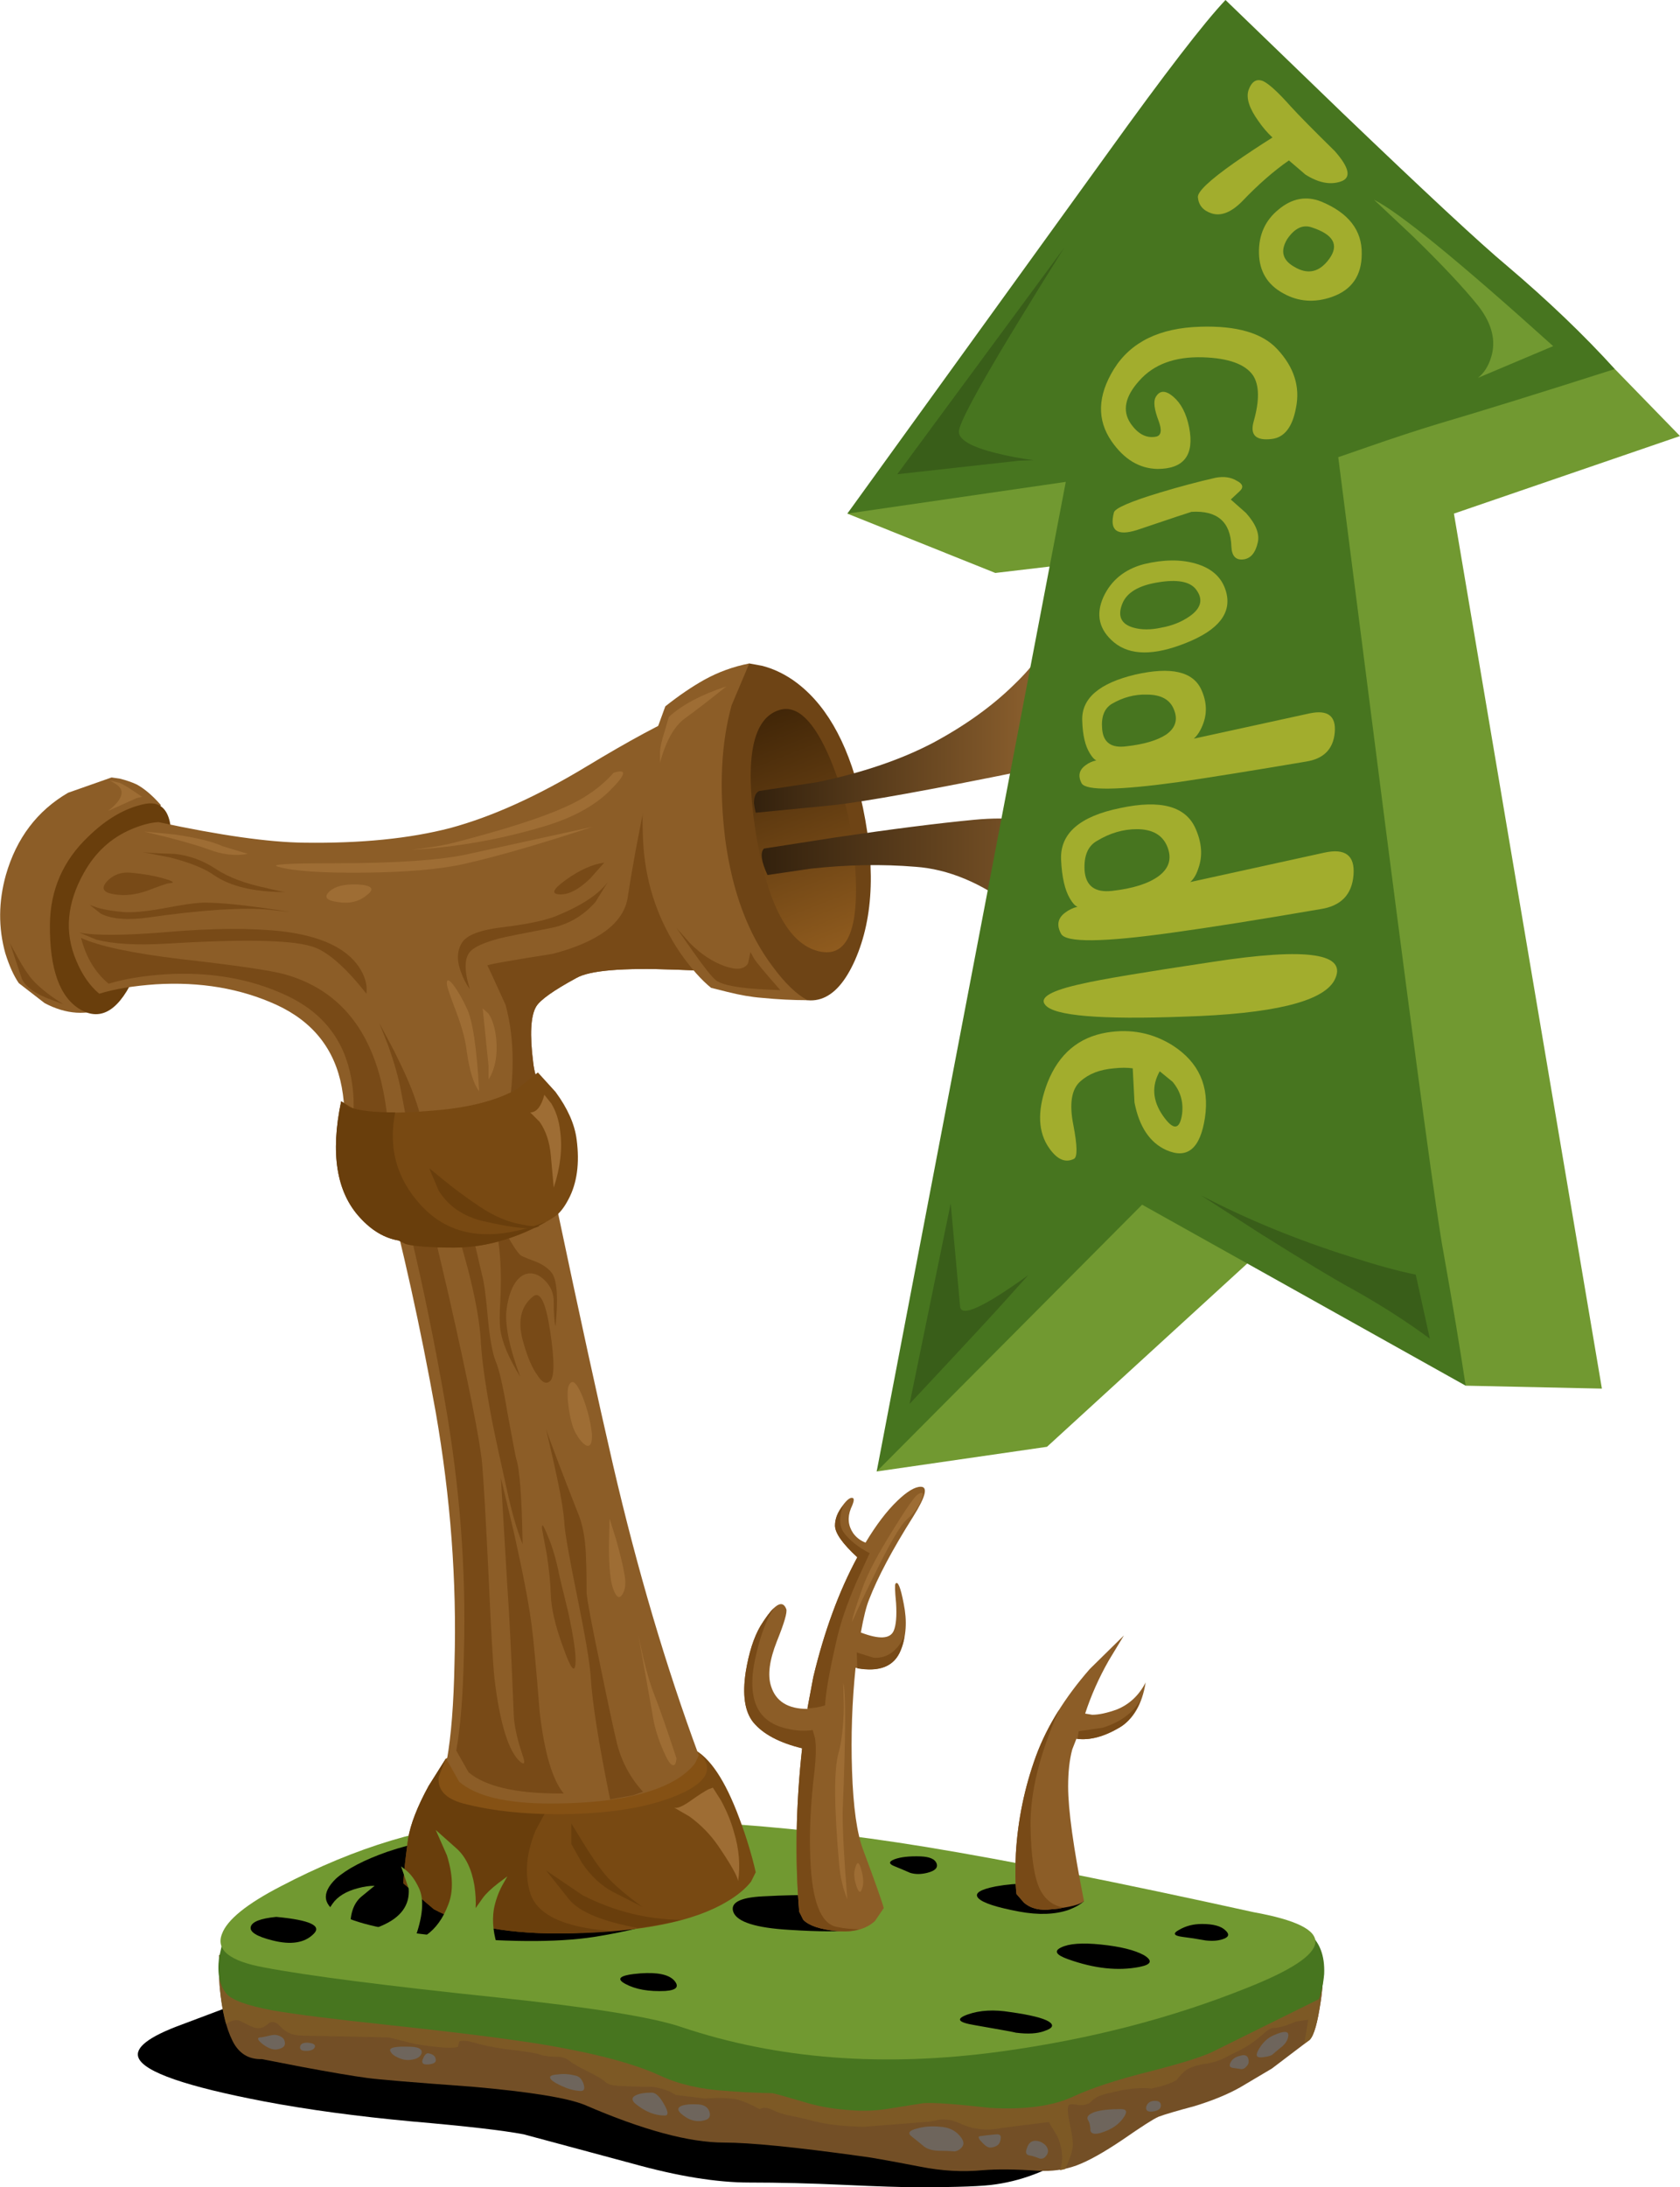 <?xml version="1.0" encoding="iso-8859-1"?>
<!-- Generator: Adobe Illustrator 15.1.0, SVG Export Plug-In . SVG Version: 6.00 Build 0)  -->
<!DOCTYPE svg PUBLIC "-//W3C//DTD SVG 1.1//EN" "http://www.w3.org/Graphics/SVG/1.1/DTD/svg11.dtd">
<svg version="1.1" id="flash0.ai" xmlns="http://www.w3.org/2000/svg" xmlns:xlink="http://www.w3.org/1999/xlink" x="0px" y="0px"
	 width="143.05px" height="186.1px" viewBox="0 0 143.05 186.1" style="enable-background:new 0 0 143.05 186.1;"
	 xml:space="preserve">
<symbol  id="flash0.ai_x5F_4_x2F_Layer_19_copy_x2F__x3C_Path_x3E_" viewBox="-0.016 -2.543 9.116 2.57">
	<g id="Layer_1_5_">
		<path style="fill-rule:evenodd;clip-rule:evenodd;" d="M9.1-1.45C8.833-1.717,8.4-1.967,7.8-2.2C6.633-2.6,5.233-2.65,3.6-2.35
			C1.633-1.983,0.467-1.6,0.1-1.2c-0.367,0.4,0.133,0.733,1.5,1c1.867,0.333,3.583,0.3,5.15-0.1L9.1-1.45z"/>
	</g>
</symbol>
<symbol  id="flash0.ai_x5F_4_x2F_Layer_19_copy_x2F__x3C_Path_x3E__x5F_0" viewBox="-0.01 -2.206 5.587 2.206">
	<g id="Layer_1_11_">
		<path style="fill-rule:evenodd;clip-rule:evenodd;" d="M2.15,0H2.2c2.833-0.267,3.883-0.75,3.15-1.45
			C4.583-2.217,3.417-2.4,1.85-2C0.517-1.667-0.1-1.283,0-0.85C0.1-0.417,0.817-0.133,2.15,0z"/>
	</g>
</symbol>
<symbol  id="flash0.ai_x5F_4_x2F_Layer_19_copy_x2F__x3C_Path_x3E__x5F_1" viewBox="-0.06 -3.075 11.359 3.081">
	<g id="Layer_1_4_">
		<path style="fill-rule:evenodd;clip-rule:evenodd;" d="M11.3-2.5c-0.267-0.233-0.633-0.383-1.1-0.45
			c-1.034-0.167-2.85-0.167-5.45,0C1.917-2.783,0.333-2.283,0-1.45C-0.3-0.65,0.533-0.2,2.5-0.1c3.7,0.2,6.1,0.117,7.2-0.25
			C10.2-0.55,10.733-1.267,11.3-2.5z"/>
	</g>
</symbol>
<symbol  id="flash0.ai_x5F_4_x2F_Layer_19_copy_x2F__x3C_Path_x3E__x5F_1_x5F_0" viewBox="-0.108 -1.923 7.838 1.959">
	<g id="Layer_1_10_">
		<path style="fill-rule:evenodd;clip-rule:evenodd;" d="M4.2-0.1c1.667-0.233,2.75-0.5,3.25-0.8C7.917-1.2,7.8-1.467,7.1-1.7
			C6.5-1.933,5.683-1.983,4.65-1.85C4.583-1.817,3.4-1.6,1.1-1.2c-1.4,0.233-1.583,0.534-0.55,0.9C1.583,0.067,2.8,0.133,4.2-0.1z"
			/>
	</g>
</symbol>
<symbol  id="flash0.ai_x5F_4_x2F_Layer_19_copy_x2F__x3C_Path_x3E__x5F_2" viewBox="-0.004 -8.852 28.104 8.854">
	<g id="Layer_1_3_">
		<path style="fill-rule:evenodd;clip-rule:evenodd;" d="M28.1-7.35c-1.5-0.433-3.05-0.783-4.65-1.05C20.35-8.967,16.033-9,10.5-8.5
			c-9,0.8-12.217,2.45-9.65,4.95c0.933,0.833,2.4,1.6,4.4,2.3C7.417-0.517,9.6-0.1,11.8,0c1.934,0.067,5.233-1.133,9.9-3.6
			C24.033-4.833,26.167-6.083,28.1-7.35z"/>
	</g>
</symbol>
<symbol  id="flash0.ai_x5F_4_x2F_Layer_19_copy_x2F__x3C_Path_x3E__x5F_2_x5F_0" viewBox="-0.013 -1.5 3.996 1.507">
	<g id="Layer_1_9_">
		<path style="fill-rule:evenodd;clip-rule:evenodd;" d="M2.6,0c0.767-0.033,1.217-0.233,1.35-0.6s-0.133-0.633-0.8-0.8
			c-0.533-0.133-1.017-0.133-1.45,0C1.167-1.167,0.733-0.983,0.4-0.85c-0.533,0.2-0.55,0.4-0.05,0.6C0.883-0.05,1.633,0.033,2.6,0z"
			/>
	</g>
</symbol>
<symbol  id="flash0.ai_x5F_4_x2F_Layer_19_copy_x2F__x3C_Path_x3E__x5F_3" viewBox="-0.061 -1.433 4.535 1.433">
	<g id="Layer_1_8_">
		<path style="fill-rule:evenodd;clip-rule:evenodd;" d="M2.25,0c0.967,0,1.633-0.183,2-0.55C4.617-0.883,4.533-1.133,4-1.3
			C3.6-1.433,3.117-1.467,2.55-1.4C1.817-1.267,1.167-1.167,0.6-1.1C-0.167-1-0.267-0.8,0.3-0.5C0.867-0.167,1.517,0,2.25,0z"/>
	</g>
</symbol>
<symbol  id="flash0.ai_x5F_4_x2F_Layer_19_copy_x2F__x3C_Path_x3E__x5F_4" viewBox="0.037 -22.45 91.139 22.453">
	<g id="Layer_1_2_">
		<path style="fill-rule:evenodd;clip-rule:evenodd;" d="M89.35-10.25c2.5-1.5,2.433-2.983-0.2-4.45c-4.1-1.767-7.033-3.267-8.8-4.5
			c-2.3-1.633-4.717-2.633-7.25-3c-1.033-0.167-3.25-0.25-6.65-0.25c-1.3,0-3.383,0.067-6.25,0.2s-5.567,0.2-8.1,0.2
			c-2.767,0-6.067,0.533-9.9,1.6c-5.967,1.6-9.067,2.434-9.3,2.5c-1.733,0.333-4.917,0.7-9.55,1.1c-4.667,0.434-8.85,1-12.55,1.7
			c-6.633,1.267-10.2,2.5-10.7,3.7c-0.367,0.867,0.867,1.817,3.7,2.85c5.267,2,9.85,3.667,13.75,5c7.333,2.467,12.3,3.667,14.9,3.6
			c7-0.2,17.35-1.5,31.05-3.9C77.8-6.367,86.417-8.483,89.35-10.25z"/>
	</g>
</symbol>
<symbol  id="flash0.ai_x5F_4_x2F_Layer_19_copy_x2F__x3C_Path_x3E__x5F_4_x5F_0" viewBox="-0.061 -2.173 7.91 2.156">
	<g id="Layer_1_7_">
		<path style="fill-rule:evenodd;clip-rule:evenodd;" d="M3.7-0.1C5.333-0.267,6.55-0.567,7.35-1C8.117-1.467,8-1.8,7-2
			C5.167-2.367,3.133-2.15,0.9-1.35c-1.033,0.367-1.233,0.7-0.6,1C0.967-0.017,2.1,0.067,3.7-0.1z"/>
	</g>
</symbol>
<symbol  id="flash0.ai_x5F_4_x2F_Layer_19_copy_x2F__x3C_Path_x3E__x5F_5" viewBox="-0.083 -1.562 4.811 1.537">
	<g id="Layer_1_6_">
		<path style="fill-rule:evenodd;clip-rule:evenodd;" d="M1.65-0.05c1.434,0.1,2.383-0.1,2.85-0.6c0.467-0.533,0.217-0.833-0.75-0.9
			c-1.4-0.067-2.533,0.133-3.4,0.6C-0.517-0.483-0.083-0.183,1.65-0.05z"/>
	</g>
</symbol>
<g>
	
		<use xlink:href="#flash0.ai_x5F_4_x2F_Layer_19_copy_x2F__x3C_Path_x3E__x5F_4"  width="91.139" height="22.453" x="0.037" y="-22.45" transform="matrix(1 0 0 -1 11.7 163.65)" style="overflow:visible;opacity:0.172;enable-background:new    ;"/>
	<path style="fill-rule:evenodd;clip-rule:evenodd;fill:#734F26;" d="M40.25,177.55c-5.033-0.366-8.033-0.616-9-0.75
		c-1.233-0.166-3.1-0.483-5.6-0.95L22.3,175.2c-1.133,0.033-1.966-0.483-2.5-1.55c-0.566-1.134-0.933-2.7-1.1-4.7l-0.05-2.601
		l12.6-1.6c13.533,0.167,27.067,0.4,40.6,0.7c27.101,0.6,40.684,1.217,40.75,1.85c0.101,0.9,0.017,2.117-0.25,3.65
		c-0.267,1.6-0.583,2.5-0.949,2.7L108.3,176l-2.7,1.6c-1.066,0.601-2.366,1.134-3.899,1.601c-1.5,0.399-2.517,0.7-3.05,0.899
		c-0.4,0.167-1.417,0.817-3.051,1.95c-1.633,1.101-2.949,1.834-3.949,2.2s-2.101,0.517-3.301,0.45
		c-1.866-0.134-3.416-0.15-4.649-0.05c-1.733,0.166-3.517,0.066-5.351-0.301c-2.767-0.533-4.466-0.833-5.1-0.899
		c-5.533-0.767-9.4-1.15-11.6-1.15c-2.967,0-6.917-1.066-11.85-3.2C48.333,178.5,45.15,177.983,40.25,177.55z"/>
	<path style="fill-rule:evenodd;clip-rule:evenodd;fill:#7D5925;" d="M25.75,173.2c-0.8,0-1.433-0.267-1.9-0.8
		c-0.3-0.334-0.6-0.434-0.9-0.301c-0.3,0.267-0.55,0.417-0.75,0.45c-0.233,0.033-0.434,0.017-0.6-0.05
		c-0.333-0.134-0.684-0.3-1.05-0.5c-0.333-0.2-0.767-0.134-1.3,0.2c-0.3-1.101-0.5-2.4-0.6-3.9v-1.95l12.6-1.6h1
		c8.033,1.6,15.467,2.65,22.3,3.15c4.133,0.267,16.417-0.384,36.851-1.95c14.033,0.467,21.1,0.916,21.199,1.35
		c0.101,0.9,0.017,2.117-0.25,3.65c-0.267,1.6-0.583,2.5-0.949,2.7l-0.351,0.25l0.351-2.051L110.35,172
		c-0.833,0.366-1.483,0.55-1.949,0.55c-0.2,0-0.517,0.2-0.95,0.601c-0.601,0.533-1.233,0.966-1.9,1.3
		c-1.033,0.533-1.616,0.816-1.75,0.85c-0.3,0.134-0.8,0.25-1.5,0.351c-0.633,0.133-1.1,0.316-1.399,0.55
		c-0.167,0.133-0.384,0.366-0.65,0.7c-0.267,0.267-1,0.533-2.2,0.8c-0.899-0.101-1.983,0-3.25,0.3c-0.8,0.167-1.3,0.333-1.5,0.5
		c-0.133,0.066-0.316,0.217-0.55,0.45c-0.267,0.133-0.566,0.184-0.9,0.149c-0.399-0.066-0.649-0.083-0.75-0.05
		c-0.199,0.033-0.233,0.434-0.1,1.2c0.233,1.066,0.35,1.8,0.35,2.2c0,0.467-0.216,1.166-0.649,2.1l-0.45,0.101
		c0.3-0.867,0.233-1.817-0.2-2.851l-0.75-1.25l-3.95,0.5c-1.333,0.267-2.55,0.134-3.649-0.399c-0.601-0.267-1.167-0.367-1.7-0.301
		c-0.533,0.134-0.967,0.2-1.3,0.2l-5.05,0.4c-1.733,0-3.284-0.184-4.65-0.55c-0.5-0.134-1.167-0.284-2-0.45
		c-0.433-0.101-0.817-0.233-1.15-0.4c-0.333-0.166-0.633-0.233-0.9-0.2l-0.3,0.101c-0.566-0.334-1.167-0.601-1.8-0.8
		c-0.4-0.101-1-0.15-1.8-0.15L60,178.55l-2.45-0.3c-0.566-0.366-1.25-0.6-2.05-0.7c-0.967,0-1.717-0.017-2.25-0.05
		c-0.9,0-1.467-0.116-1.7-0.35c-0.2-0.2-0.667-0.483-1.4-0.851c-0.8-0.399-1.333-0.7-1.6-0.899c-0.3-0.267-0.667-0.4-1.1-0.4
		c-0.567,0-1.017-0.05-1.35-0.15c-0.367-0.133-1.1-0.267-2.2-0.399c-1.233-0.134-2.283-0.316-3.15-0.55
		c-1-0.301-1.55-0.351-1.65-0.15c-0.033,0.066-0.067,0.2-0.1,0.4c-0.433,0.166-1.667,0.083-3.7-0.25l-2.2-0.551L25.75,173.2z"/>
	<g>
		<path style="fill-rule:evenodd;clip-rule:evenodd;fill:#6E655C;" d="M23.55,173.15c0.434,0.1,0.667,0.3,0.7,0.6
			c0.067,0.3-0.117,0.5-0.55,0.6c-0.367,0.101-0.8-0.033-1.3-0.399c-0.467-0.367-0.55-0.566-0.25-0.601c0.133,0,0.4-0.05,0.8-0.149
			C23.217,173.134,23.417,173.116,23.55,173.15z"/>
		<path style="fill-rule:evenodd;clip-rule:evenodd;fill:#6E655C;" d="M26.15,173.8c0.533,0.033,0.75,0.167,0.65,0.4
			c-0.1,0.2-0.35,0.3-0.75,0.3c-0.367,0-0.533-0.116-0.5-0.35C25.583,173.917,25.783,173.8,26.15,173.8z"/>
		<path style="fill-rule:evenodd;clip-rule:evenodd;fill:#6E655C;" d="M35.05,174.15c0.633,0.033,0.917,0.216,0.85,0.55
			c-0.1,0.3-0.383,0.483-0.85,0.55c-0.4,0.066-0.8,0-1.2-0.2c-0.3-0.133-0.5-0.3-0.6-0.5C33.05,174.217,33.65,174.083,35.05,174.15z
			"/>
		<path style="fill-rule:evenodd;clip-rule:evenodd;fill:#6E655C;" d="M36.45,174.7c0.4,0.066,0.617,0.233,0.65,0.5
			c0.066,0.267-0.15,0.416-0.65,0.45c-0.434,0.033-0.583-0.117-0.45-0.45C36.133,174.866,36.283,174.7,36.45,174.7z"/>
		<path style="fill-rule:evenodd;clip-rule:evenodd;fill:#6E655C;" d="M49,176.6c0.333,0.067,0.567,0.317,0.7,0.75
			c0.133,0.434,0,0.617-0.4,0.551c-0.466-0.034-0.983-0.184-1.55-0.45s-0.867-0.483-0.9-0.65c-0.067-0.166,0.15-0.267,0.65-0.3
			C47.967,176.434,48.467,176.467,49,176.6z"/>
		<path style="fill-rule:evenodd;clip-rule:evenodd;fill:#6E655C;" d="M55.5,178.05c0.333,0,0.683,0.334,1.05,1
			c0.367,0.634,0.383,0.95,0.05,0.95c-0.867,0-1.717-0.35-2.55-1.05c-0.3-0.3-0.25-0.533,0.15-0.7
			C54.5,178.116,54.933,178.05,55.5,178.05z"/>
		<path style="fill-rule:evenodd;clip-rule:evenodd;fill:#6E655C;" d="M59.45,179.05c0.5,0.033,0.816,0.233,0.95,0.601
			c0.133,0.399,0,0.649-0.4,0.75c-0.7,0.199-1.383,0-2.05-0.601c-0.3-0.3-0.25-0.517,0.15-0.649
			C58.4,179.05,58.85,179.017,59.45,179.05z"/>
		<path style="fill-rule:evenodd;clip-rule:evenodd;fill:#6E655C;" d="M80.05,183c-0.566,0-1.017-0.116-1.35-0.35
			c-0.4-0.334-0.75-0.617-1.05-0.851c-0.4-0.3-0.25-0.533,0.449-0.7c0.601-0.166,1.233-0.216,1.9-0.149
			c0.733,0.033,1.3,0.283,1.7,0.75c0.366,0.399,0.434,0.733,0.2,1c-0.167,0.2-0.367,0.316-0.601,0.35
			C80.9,183.017,80.483,183,80.05,183z"/>
		<path style="fill-rule:evenodd;clip-rule:evenodd;fill:#6E655C;" d="M84.8,181.6c0.334-0.033,0.467,0.101,0.4,0.4
			c-0.033,0.333-0.2,0.55-0.5,0.65c-0.267,0.1-0.483,0.1-0.65,0c-0.133-0.067-0.333-0.25-0.6-0.551
			c-0.167-0.233-0.15-0.35,0.05-0.35C83.667,181.717,84.1,181.667,84.8,181.6z"/>
		<path style="fill-rule:evenodd;clip-rule:evenodd;fill:#6E655C;" d="M88.15,182.15c0.333,0,0.633,0.133,0.899,0.399
			c0.233,0.3,0.25,0.584,0.05,0.851c-0.166,0.233-0.366,0.316-0.6,0.25c-0.333-0.134-0.6-0.217-0.8-0.25
			c-0.334-0.034-0.417-0.25-0.25-0.65C87.583,182.35,87.816,182.15,88.15,182.15z"/>
		<path style="fill-rule:evenodd;clip-rule:evenodd;fill:#6E655C;" d="M95.45,179.45c0.5,0,0.566,0.25,0.2,0.75
			c-0.367,0.533-0.934,0.934-1.7,1.2c-0.634,0.233-1,0.199-1.101-0.101c0-0.399-0.066-0.7-0.199-0.899
			c-0.167-0.267,0.017-0.5,0.55-0.7C93.733,179.533,94.483,179.45,95.45,179.45z"/>
		<path style="fill-rule:evenodd;clip-rule:evenodd;fill:#6E655C;" d="M98.35,178.75c0.334,0,0.5,0.134,0.5,0.4
			s-0.216,0.433-0.649,0.5c-0.467,0.066-0.667-0.067-0.601-0.4C97.7,178.917,97.95,178.75,98.35,178.75z"/>
		<path style="fill-rule:evenodd;clip-rule:evenodd;fill:#6E655C;" d="M108.5,173.15c0.833-0.367,1.233-0.351,1.2,0.05
			c-0.033,0.399-0.283,0.767-0.75,1.1c-0.2,0.167-0.417,0.351-0.65,0.55c-0.2,0.101-0.5,0.167-0.899,0.2
			c-0.467,0.033-0.517-0.233-0.15-0.8C107.583,173.717,108,173.35,108.5,173.15z"/>
		<path style="fill-rule:evenodd;clip-rule:evenodd;fill:#6E655C;" d="M105.65,174.9c0.366-0.101,0.583,0,0.649,0.3
			c0.066,0.267,0,0.483-0.2,0.649c-0.1,0.134-0.233,0.2-0.399,0.2c-0.233-0.033-0.467-0.066-0.7-0.1c-0.3-0.033-0.366-0.2-0.2-0.5
			C104.934,175.184,105.217,175,105.65,174.9z"/>
	</g>
	<path style="fill-rule:evenodd;clip-rule:evenodd;fill:#47751F;" d="M33.1,172.3c-4.7-0.5-8-0.916-9.9-1.25
		c-2.133-0.399-3.434-0.866-3.9-1.399c-0.6-0.7-0.816-1.717-0.65-3.051l0.4-1.85c2.6-0.533,5.434-1.066,8.5-1.6
		c6.067-1.101,10.2-1.65,12.4-1.65c11.533,0.2,23.15,0.467,34.85,0.8c23.434,0.7,35.634,1.417,36.601,2.15
		c0.966,0.767,1.416,1.934,1.35,3.5c-0.066,0.8-0.217,1.517-0.45,2.149l-9,4.45c-0.866,0.434-2.666,1-5.399,1.7
		c-2.801,0.7-4.983,1.417-6.551,2.15c-1.733,0.8-4.083,1.116-7.05,0.949c-2.934-0.333-4.833-0.466-5.7-0.399
		c-1.466,0.233-2.517,0.399-3.149,0.5c-1.101,0.166-2.283,0.184-3.55,0.05c-1.234-0.1-2.434-0.333-3.601-0.7
		c-1.367-0.399-2.2-0.633-2.5-0.7c-1.533-0.033-2.867-0.1-4-0.199c-2.167-0.134-4.033-0.567-5.6-1.301c-2.167-1-5.4-1.866-9.7-2.6
		C43.5,173.5,39.033,172.934,33.1,172.3z"/>
	<path style="fill-rule:evenodd;clip-rule:evenodd;fill:#719931;" d="M22.5,167.4c-2.933-0.534-4.133-1.483-3.6-2.851
		c0.434-1.2,2.1-2.55,5-4.05c6.434-3.366,12.55-5.2,18.35-5.5c11.767-0.634,23.967,0.083,36.6,2.15
		c7.101,1.166,16.4,3.017,27.9,5.55c7.2,1.3,7,3.45-0.6,6.45c-6.4,2.566-13.367,4.366-20.9,5.399c-10,1.367-19.1,0.667-27.3-2.1
		c-2.5-0.834-7.717-1.667-15.65-2.5C32.767,168.95,26.167,168.1,22.5,167.4z"/>
</g>
<g>
	
		<use xlink:href="#flash0.ai_x5F_4_x2F_Layer_19_copy_x2F__x3C_Path_x3E__x5F_2"  width="28.104" height="8.854" x="-0.004" y="-8.852" transform="matrix(1 0 0 -1 27.75 156.3)" style="overflow:visible;opacity:0.172;enable-background:new    ;"/>
	
		<use xlink:href="#flash0.ai_x5F_4_x2F_Layer_19_copy_x2F__x3C_Path_x3E__x5F_1"  width="11.359" height="3.081" x="-0.06" y="-3.075" transform="matrix(1 0 0 -1 62.45 161.25)" style="overflow:visible;opacity:0.172;enable-background:new    ;"/>
	
		<use xlink:href="#flash0.ai_x5F_4_x2F_Layer_19_copy_x2F__x3C_Path_x3E_"  width="9.116" height="2.57" x="-0.016" y="-2.543" transform="matrix(1 0 0 -1 83.2 160.3)" style="overflow:visible;opacity:0.172;enable-background:new    ;"/>
</g>
<g>
	
		<use xlink:href="#flash0.ai_x5F_4_x2F_Layer_19_copy_x2F__x3C_Path_x3E__x5F_5"  width="4.811" height="1.537" x="-0.083" y="-1.562" transform="matrix(1 0 0 -1 52.9 167.85)" style="overflow:visible;opacity:0.172;enable-background:new    ;"/>
	
		<use xlink:href="#flash0.ai_x5F_4_x2F_Layer_19_copy_x2F__x3C_Path_x3E__x5F_4_x5F_0"  width="7.91" height="2.156" x="-0.061" y="-2.173" transform="matrix(1 0 0 -1 90.05 165.35)" style="overflow:visible;opacity:0.172;enable-background:new    ;"/>
	
		<use xlink:href="#flash0.ai_x5F_4_x2F_Layer_19_copy_x2F__x3C_Path_x3E__x5F_3"  width="4.535" height="1.433" x="-0.061" y="-1.433" transform="matrix(1 0 0 -1 100.1 163.7)" style="overflow:visible;opacity:0.172;enable-background:new    ;"/>
	
		<use xlink:href="#flash0.ai_x5F_4_x2F_Layer_19_copy_x2F__x3C_Path_x3E__x5F_2_x5F_0"  width="3.996" height="1.507" x="-0.013" y="-1.5" transform="matrix(1 0 0 -1 75.8 157.95)" style="overflow:visible;opacity:0.172;enable-background:new    ;"/>
	
		<use xlink:href="#flash0.ai_x5F_4_x2F_Layer_19_copy_x2F__x3C_Path_x3E__x5F_1_x5F_0"  width="7.838" height="1.959" x="-0.108" y="-1.923" transform="matrix(1 0 0 -1 81.85 171.1)" style="overflow:visible;opacity:0.172;enable-background:new    ;"/>
	
		<use xlink:href="#flash0.ai_x5F_4_x2F_Layer_19_copy_x2F__x3C_Path_x3E__x5F_0"  width="5.587" height="2.206" x="-0.01" y="-2.206" transform="matrix(1 0 0 -1 21.35 163.1)" style="overflow:visible;opacity:0.172;enable-background:new    ;"/>
</g>
<g>
	<path style="fill-rule:evenodd;clip-rule:evenodd;fill:#8C5D27;" d="M13.7,68.5l-2.15,3.9l-0.2,6.2
		c-0.367,4.267-1.117,6.633-2.25,7.1c-1.7,0.733-3.467,0.617-5.3-0.35l-2.2-1.7c-0.434-0.633-0.817-1.483-1.15-2.55
		c-0.6-2.167-0.583-4.383,0.05-6.65c0.9-3.133,2.667-5.467,5.3-7l3.7-1.3l0.7,0.1c0.533,0.133,1.017,0.3,1.45,0.5
		C12.317,67.117,13,67.7,13.7,68.5z"/>
	<path style="fill-rule:evenodd;clip-rule:evenodd;fill:#693E0C;" d="M12.35,68.4c1.8-0.333,2.517,1.15,2.15,4.45
		c-0.333,2.867-1.317,6.2-2.95,10c-1.333,3.066-2.9,4.083-4.7,3.05c-1.767-1.033-2.633-3.45-2.6-7.25
		c0.033-2.933,1.117-5.417,3.25-7.45C9.067,69.667,10.683,68.733,12.35,68.4z"/>
	<path style="fill-rule:evenodd;clip-rule:evenodd;fill:#9E6D34;" d="M9.2,69c0.733-0.567,1.117-1.067,1.15-1.5
		c0.033-0.3-0.133-0.567-0.5-0.8l-0.5-0.3l0.8,0.2c0.3,0.1,0.95,0.5,1.95,1.2l-0.45,0.1L9.2,69z"/>
	<path style="fill-rule:evenodd;clip-rule:evenodd;fill:#784A17;" d="M0.85,80.25l0.65,1.2C2,82.35,2.433,83,2.8,83.4
		c0.567,0.633,1.434,1.317,2.6,2.05l-0.8-0.3c-1.533-0.533-2.45-1.167-2.75-1.9L0.85,80.25z"/>
</g>
<g>
	<path style="fill-rule:evenodd;clip-rule:evenodd;fill:#784912;" d="M36.95,162.45l-2.6-2.2c0-0.566,0.133-1.833,0.4-3.8
		c0.2-1.233,0.783-2.733,1.75-4.5l1.45-2.3l14.25,1.899c0.566-0.733,1.283-1.399,2.15-2c1.7-1.2,3.25-1.45,4.65-0.75
		c1.433,0.7,2.75,2.667,3.95,5.9c0.6,1.6,1.066,3.133,1.4,4.6l-0.4,0.8c-0.467,0.601-1.15,1.167-2.05,1.7
		c-2.833,1.7-7.316,2.601-13.45,2.7C43.517,164.6,39.683,163.917,36.95,162.45z"/>
	<g>
		<path style="fill-rule:evenodd;clip-rule:evenodd;fill:#693E0C;" d="M36.95,162.45l-2.6-2.2c0-0.566,0.133-1.833,0.4-3.8
			c0.2-1.233,0.783-2.733,1.75-4.5l1.45-2.3l5.85,0.75l3.05,3.05l-1.25,2.3c-0.767,1.866-0.934,3.583-0.5,5.15
			c0.5,1.966,2.816,3.1,6.95,3.399c-0.767,0.066-1.966,0.134-3.6,0.2C43.517,164.6,39.683,163.917,36.95,162.45z"/>
		<path style="fill-rule:evenodd;clip-rule:evenodd;fill:#693E0C;" d="M46.5,159.15l3.1,2.1c2.667,1.366,5.467,2.066,8.4,2.1
			c-0.833,0.233-2.05,0.467-3.65,0.7c-3.067-0.566-5.033-1.383-5.9-2.45L46.5,159.15z"/>
	</g>
	<path style="fill-rule:evenodd;clip-rule:evenodd;fill:#855114;" d="M39.45,153.45c-1.5-0.4-2.2-1.15-2.1-2.25l0.6-1.55
		c3.066-1.867,8.783-2.483,17.15-1.851c2.667,0.233,4.3,0.884,4.9,1.95c0.633,1.1-0.183,2.116-2.45,3.05
		c-2.267,0.934-5.267,1.45-9,1.55C45.017,154.417,41.983,154.116,39.45,153.45z"/>
	<path style="fill-rule:evenodd;clip-rule:evenodd;fill:#9E6D34;" d="M62.5,155.9c0.433,1.433,0.55,2.816,0.35,4.149
		c-0.067-0.434-0.633-1.434-1.7-3c-0.667-0.967-1.483-1.8-2.45-2.5l-1.3-0.75c0.267,0.101,0.767-0.116,1.5-0.649
		c0.567-0.4,1.033-0.7,1.4-0.9l0.4-0.15l0.7,1.101C61.9,154.134,62.267,155.033,62.5,155.9z"/>
	<path style="fill-rule:evenodd;clip-rule:evenodd;fill:#8C5D27;" d="M37,91.65c2.467-0.767,4.55-1.066,6.25-0.9
		c0.833,0.1,1.417,0.267,1.75,0.5l2.45,11.65c1.867,8.866,3.45,16.116,4.75,21.75c2.066,8.899,4.5,17.133,7.3,24.699L59.2,150
		c-0.367,0.5-0.9,0.967-1.6,1.4c-2.267,1.366-5.85,2.05-10.75,2.05c-3.733,0-6.317-0.617-7.75-1.851l-1.05-1.85
		c0.367-2.033,0.583-4.783,0.65-8.25c0.2-6.967-0.333-14.083-1.6-21.35c-1.3-7.233-2.8-14.017-4.5-20.351l-2.2-7.35l1.1,0.3
		C32.7,92.783,34.533,92.417,37,91.65z"/>
	<path style="fill-rule:evenodd;clip-rule:evenodd;fill:#784A17;" d="M31.6,92.85l1.25-0.95c1.233-0.066,2.9-0.433,5-1.1l0.35-0.1
		c4.2,0.633,6.867,1.133,8,1.5l0.5,2.55c-0.2,0.533-0.633,1.083-1.3,1.65c-0.833,0.699-1.933,1.333-3.3,1.899
		c-1.367,0.601-2.533,0.917-3.5,0.95l-2.9,0.3l2.5,10.65c1.7,7.5,2.65,12.267,2.85,14.3c0.133,1.533,0.317,4.717,0.55,9.55
		c0.2,4.467,0.367,7.384,0.5,8.75c0.467,3.867,1.2,6.233,2.2,7.101c0.367,0.3,0.434,0.116,0.2-0.551
		c-0.433-1.267-0.683-2.366-0.75-3.3c-0.2-5.066-0.383-8.75-0.55-11.05l-0.55-9.25l1.1,4.6c0.767,3.434,1.267,6.034,1.5,7.801
		c0.167,1.199,0.4,3.699,0.7,7.5c0.4,3.466,1.083,5.783,2.05,6.949h-0.35c-3.733,0-6.316-0.6-7.75-1.8l-1.05-1.85
		c0.367-2.033,0.583-4.8,0.65-8.3c0.2-6.967-0.333-14.067-1.6-21.301C36.167,109.417,34.067,100.583,31.6,92.85z"/>
	<path style="fill-rule:evenodd;clip-rule:evenodd;fill:#784A17;" d="M41.05,108.5c0.167,0.566,0.333,1.816,0.5,3.75
		c0.167,1.7,0.383,2.884,0.65,3.55c0.3,0.7,0.633,2.15,1,4.351c0.433,2.366,0.683,3.683,0.75,3.949
		c0.3,0.867,0.483,3.301,0.55,7.301c-0.5-1.267-0.95-2.834-1.35-4.7c-0.533-2.367-0.95-4.3-1.25-5.8c-0.533-2.801-0.85-5-0.95-6.601
		c-0.067-1.6-0.434-3.7-1.1-6.3l-0.95-3.45c-0.4-1.666-0.533-2.666-0.4-3c0-0.066,0.2-0.1,0.6-0.1c0.2,0,0.517,0.916,0.95,2.75
		C40.283,105.2,40.617,106.634,41.05,108.5z"/>
	<path style="fill-rule:evenodd;clip-rule:evenodd;fill:#784A17;" d="M41.6,101.8l1.1,2.4c0.833,1.6,1.4,2.483,1.7,2.649
		c0.267,0.134,0.717,0.317,1.35,0.551c0.6,0.267,1.033,0.6,1.3,1c0.4,0.699,0.483,2.183,0.25,4.449c-0.1-0.399-0.15-1.1-0.15-2.1
		c0-0.7-0.25-1.3-0.75-1.8c-0.433-0.434-0.883-0.634-1.35-0.601c-0.433,0.034-0.816,0.284-1.15,0.75
		c-0.367,0.534-0.617,1.267-0.75,2.2c-0.2,1.3,0.184,3.25,1.15,5.851c-1-1.634-1.566-2.983-1.7-4.051c-0.067-0.5-0.067-1.3,0-2.399
		c0.066-1.3,0.066-2.434,0-3.4c-0.067-1.2-0.25-2.467-0.55-3.8L41.6,101.8z"/>
	<path style="fill-rule:evenodd;clip-rule:evenodd;fill:#A16A2F;" d="M42.25,99.7c0.267-0.8,0.717-0.5,1.35,0.899
		c0.6,1.367,0.9,2.467,0.9,3.301c0,0.6-0.033,0.833-0.1,0.699c-0.1-0.366-0.217-0.733-0.35-1.1c-0.066-0.2-0.433-0.884-1.1-2.05
		C42.417,100.55,42.183,99.967,42.25,99.7z"/>
	<path style="fill-rule:evenodd;clip-rule:evenodd;fill:#D4933D;" d="M44.95,98.25c0.133-0.233,0.3-0.15,0.5,0.25l0.3,3.1
		c0.067,0.5-0.067,0.301-0.4-0.6c-0.333-0.866-0.517-1.483-0.55-1.85C44.733,98.75,44.783,98.45,44.95,98.25z"/>
	<path style="fill-rule:evenodd;clip-rule:evenodd;fill:#784A17;" d="M45.4,110.3c0.6-0.467,1.083,0.533,1.45,3
		c0.367,2.434,0.367,3.834,0,4.2c-0.333,0.3-0.7,0.134-1.1-0.5c-0.433-0.6-0.817-1.483-1.15-2.65
		C44.033,112.517,44.3,111.167,45.4,110.3z"/>
	<path style="fill-rule:evenodd;clip-rule:evenodd;fill:#784A17;" d="M49.15,135.85c-0.7-3.433-1.066-5.533-1.1-6.3
		c-0.066-1.033-0.35-2.666-0.85-4.899l-0.7-3.051c0.267,0.834,1.217,3.334,2.85,7.5c0.333,0.934,0.517,2.117,0.55,3.551
		c0.033,0.733,0.05,1.699,0.05,2.899c0.066,0.733,0.45,2.767,1.15,6.101c0.667,3.267,1.15,5.517,1.45,6.75
		c0.4,1.533,1.133,2.883,2.2,4.05l-0.85,0.3l-1.95,0.35c-0.967-4.733-1.517-8.199-1.65-10.399
		C50.233,141.566,49.85,139.283,49.15,135.85z"/>
	<path style="fill-rule:evenodd;clip-rule:evenodd;fill:#784A17;" d="M47.65,134.15l0.75,3.1c0.467,2.167,0.667,3.6,0.6,4.3
		c-0.067,0.867-0.417,0.4-1.05-1.399c-0.667-1.801-1.017-3.301-1.05-4.5c-0.033-1-0.15-2.15-0.35-3.45
		c-0.267-1.4-0.4-2.117-0.4-2.15c-0.033-0.5,0.133-0.283,0.5,0.65C47.05,131.634,47.383,132.783,47.65,134.15z"/>
	<path style="fill-rule:evenodd;clip-rule:evenodd;fill:#9E6D34;" d="M51.9,129.2l0.55,1.75c0.367,1.3,0.6,2.267,0.7,2.899
		c0.167,0.767,0.117,1.367-0.15,1.801c-0.267,0.433-0.533,0.267-0.8-0.5c-0.233-0.634-0.35-1.817-0.35-3.551L51.9,129.2z"/>
	<path style="fill-rule:evenodd;clip-rule:evenodd;fill:#9E6D34;" d="M48.55,117.7c0.267-0.334,0.633,0.083,1.1,1.25
		c0.4,1.066,0.65,2.083,0.75,3.05c0.033,0.767-0.117,1.1-0.45,1c-0.3-0.134-0.617-0.5-0.95-1.1c-0.267-0.5-0.467-1.267-0.6-2.301
		C48.267,118.566,48.317,117.934,48.55,117.7z"/>
	<path style="fill-rule:evenodd;clip-rule:evenodd;fill:#9E6D34;" d="M55.55,145.8l-1.2-6.7l0.4,1.851
		c0.333,1.399,0.65,2.467,0.95,3.2c0.466,1.199,1.1,3.017,1.9,5.449c-0.033,0.5-0.167,0.684-0.4,0.551
		c-0.2-0.101-0.483-0.601-0.85-1.5C55.95,147.684,55.683,146.733,55.55,145.8z"/>
	<path style="fill-rule:evenodd;clip-rule:evenodd;fill:#693E0C;" d="M48.65,156.9v-1.75l0.95,1.55c0.7,1.133,1.25,1.95,1.65,2.45
		c0.6,0.833,1.75,1.866,3.45,3.1L52.25,161c-1.033-0.533-1.933-1.366-2.7-2.5L48.65,156.9z"/>
</g>
<g>
	<path style="fill-rule:evenodd;clip-rule:evenodd;fill:#6E4415;" d="M64.9,56.65c0.9,0.233,1.767,0.633,2.6,1.2
		c2.7,1.867,4.616,5.15,5.75,9.85c1.333,5.633,1.184,10.3-0.45,14c-1.633,3.667-3.883,4.383-6.75,2.15
		c-2.367-1.867-4.267-5.767-5.7-11.7L58.9,63.8c0.533-2.033,1.5-3.867,2.9-5.5c0.733-0.833,1.4-1.45,2-1.85L64.9,56.65z"/>
	<path style="fill-rule:evenodd;clip-rule:evenodd;fill:#8C5D27;" d="M38.35,70.45c3.566-0.967,7.467-2.733,11.7-5.3
		c3.534-2.133,6.317-3.633,8.35-4.5c1.033-0.433,1.7-0.65,2-0.65l-2.15,3.55c-1.233,3.067-1.333,6.333-0.3,9.8
		c0.7,2.433,1.883,4.75,3.55,6.95c0.833,1.133,1.6,2,2.3,2.6c-2-0.2-4.117-0.333-6.35-0.4c-4.434-0.167-7.217,0.067-8.35,0.7
		c-1.967,1.066-3.117,1.883-3.45,2.45c-0.467,0.8-0.55,2.383-0.25,4.75c0.167,1.467,0.717,2.6,1.65,3.4l-1.65,1.9
		c-1.8,1.333-4.433,2.2-7.9,2.6c-3.233,0.367-5.617,0.25-7.15-0.35l-1.3-1c0.333-1.334,0.35-2.816,0.05-4.45
		c-0.6-3.233-2.45-5.567-5.55-7c-3.066-1.4-6.5-1.983-10.3-1.75c-1.9,0.133-3.5,0.4-4.8,0.8c-0.8-0.667-1.45-1.6-1.95-2.8
		c-1.033-2.4-0.817-4.9,0.65-7.5c0.967-1.733,2.317-2.967,4.05-3.7c0.867-0.367,1.633-0.566,2.3-0.6
		c5.267,1.133,9.4,1.716,12.4,1.75C30.733,71.767,34.883,71.35,38.35,70.45z"/>
	<g>
		<path style="fill-rule:evenodd;clip-rule:evenodd;fill:#784A17;" d="M56.45,62.15l1.75,1.5c-1.167,3-1.25,6.233-0.25,9.7
			c0.7,2.433,1.883,4.75,3.55,6.95c0.833,1.133,1.6,2,2.3,2.6c-2-0.2-4.117-0.333-6.35-0.4c-4.434-0.167-7.217,0.067-8.35,0.7
			c-1.967,1.066-3.117,1.883-3.45,2.45c-0.467,0.8-0.55,2.383-0.25,4.75c0.167,1.467,0.717,2.6,1.65,3.4l-0.45,0.75
			c-0.5,0.601-1.15,1.15-1.95,1.65c0.033-0.134-0.233-0.2-0.8-0.2c-0.567,0-0.833-0.083-0.8-0.25c0.8-3.867,0.8-7.283,0-10.25
			c-1-2.2-1.517-3.317-1.55-3.35c-0.067-0.066,1.8-0.4,5.6-1c3.9-1.033,6.017-2.633,6.35-4.8c0.367-2.434,0.9-5.317,1.6-8.65
			C55.783,64.133,56.25,62.283,56.45,62.15z"/>
		<path style="fill-rule:evenodd;clip-rule:evenodd;fill:#784A17;" d="M14.05,82.9c-1.9,0.133-3.5,0.4-4.8,0.8
			c-1.133-0.934-1.917-2.233-2.35-3.9c1.5,0.7,4.317,1.3,8.45,1.8c4.733,0.533,7.7,0.967,8.9,1.3
			c5.467,1.533,8.417,6.083,8.85,13.65c0.033,0.066,0.35,0.267,0.95,0.601c0.633,0.3,0.967,0.483,1,0.55
			c-1.966,0-3.417-0.25-4.35-0.75l-0.85-0.8c0.333-1.334,0.35-2.817,0.05-4.45c-0.6-3.233-2.433-5.567-5.5-7
			C21.333,83.267,17.883,82.667,14.05,82.9z"/>
	</g>
	<path style="fill-rule:evenodd;clip-rule:evenodd;fill:#8C5D27;" d="M63.8,56.45L62.3,60c-0.9,3.233-1.083,7.033-0.55,11.4
		c0.6,4.467,1.95,8.083,4.05,10.85c1.034,1.4,2.017,2.35,2.95,2.85c-1.233,0-2.533-0.067-3.9-0.2c-0.867-0.066-1.833-0.233-2.9-0.5
		l-1.4-0.35c-0.833-0.667-1.716-1.667-2.65-3c-1.8-2.667-2.833-5.617-3.1-8.85c-0.233-3.233,0-6.217,0.7-8.95l1.15-3.15
		c1.133-0.9,2.233-1.65,3.3-2.25C61.15,57.183,62.433,56.717,63.8,56.45z"/>
	
		<linearGradient id="SVGID_1_" gradientUnits="userSpaceOnUse" x1="80.043" y1="-37.997" x2="101.13" y2="-37.997" gradientTransform="matrix(0.363 0.932 -0.932 0.363 1.753867e-004 7.337332e-005)">
		<stop  offset="0" style="stop-color:#402507"/>
		<stop  offset="1" style="stop-color:#8F5B1E"/>
	</linearGradient>
	<path style="fill-rule:evenodd;clip-rule:evenodd;fill:url(#SVGID_1_);" d="M66.4,60.4c1.5-0.433,2.934,0.967,4.3,4.2
		c1.066,2.6,1.733,5.2,2,7.8c0.666,6.567-0.434,9.383-3.3,8.45c-2.467-0.833-4.167-4.283-5.1-10.35
		C63.4,64.433,64.1,61.067,66.4,60.4z"/>
	<linearGradient id="SVGID_2_" gradientUnits="userSpaceOnUse" x1="64.225" y1="62.55" x2="88.374" y2="62.55">
		<stop  offset="0" style="stop-color:#33210D"/>
		<stop  offset="1" style="stop-color:#8C602E"/>
	</linearGradient>
	<path style="fill-rule:evenodd;clip-rule:evenodd;fill:url(#SVGID_2_);" d="M87.35,65.55C79.15,67.217,73.7,68.2,71,68.5
		l-6.65,0.65c-0.067-0.267-0.117-0.533-0.15-0.8c0-0.567,0.15-0.917,0.45-1.05l4.95-0.75c3.833-0.8,7.117-1.917,9.85-3.35
		c2.733-1.467,5.033-3.117,6.899-4.95c0.934-0.9,1.601-1.667,2-2.3L87.35,65.55z"/>
	<linearGradient id="SVGID_3_" gradientUnits="userSpaceOnUse" x1="64.9" y1="75.022" x2="93.7" y2="75.022">
		<stop  offset="0" style="stop-color:#33210D"/>
		<stop  offset="1" style="stop-color:#8C602E"/>
	</linearGradient>
	<path style="fill-rule:evenodd;clip-rule:evenodd;fill:url(#SVGID_3_);" d="M86.35,77.25c-2.8-2.133-5.6-3.3-8.399-3.5
		c-2.8-0.233-5.75-0.183-8.85,0.15l-3.75,0.55c-0.533-1.167-0.633-1.917-0.3-2.25l6.101-0.95c4.733-0.7,8.666-1.2,11.8-1.5
		c3.133-0.3,5.866,0.033,8.2,1c1.166,0.5,2.017,1.017,2.55,1.55l-4,8.1C88.866,79.367,87.75,78.317,86.35,77.25z"/>
	<path style="fill-rule:evenodd;clip-rule:evenodd;fill:#784A17;" d="M6.75,79.35c1.4,0.267,3.9,0.25,7.5-0.05
		c3.9-0.333,7.183-0.35,9.85-0.05c3.2,0.4,5.35,1.4,6.45,3c0.534,0.8,0.75,1.567,0.65,2.3c-1.867-2.367-3.45-3.716-4.75-4.05
		c-1.8-0.533-5.95-0.6-12.45-0.2c-2.433,0.133-4.367,0.017-5.8-0.35L6.75,79.35z"/>
	<path style="fill-rule:evenodd;clip-rule:evenodd;fill:#784A17;" d="M7.65,77l0.7,0.25c0.633,0.167,1.35,0.283,2.15,0.35
		c0.7,0.066,1.817-0.033,3.35-0.3c1.7-0.333,2.9-0.5,3.6-0.5c1.5,0,3.933,0.267,7.3,0.8l-1.85-0.2c-0.967-0.1-2.35-0.1-4.15,0
		c-1.933,0.133-3.933,0.35-6,0.65c-1.8,0.267-3.183,0.167-4.15-0.3L7.65,77z"/>
	<path style="fill-rule:evenodd;clip-rule:evenodd;fill:#784A17;" d="M11.1,74.25c1.1,0.1,2.05,0.267,2.85,0.5
		c0.833,0.233,0.983,0.367,0.45,0.4c-0.133,0-0.767,0.217-1.9,0.65c-0.967,0.333-1.867,0.434-2.7,0.3c-1-0.133-1.233-0.5-0.7-1.1
		C9.633,74.433,10.3,74.183,11.1,74.25z"/>
	<path style="fill-rule:evenodd;clip-rule:evenodd;fill:#784A17;" d="M12.15,72.5c0.5,0.067,1.4,0.117,2.7,0.15
		c1.267,0.133,2.45,0.567,3.55,1.3c1.067,0.7,2.483,1.233,4.25,1.6c0.8,0.2,1.35,0.317,1.65,0.35c-2.667,0-4.7-0.483-6.1-1.45
		c-0.8-0.567-2.05-1.067-3.75-1.5L12.15,72.5z"/>
	<path style="fill-rule:evenodd;clip-rule:evenodd;fill:#784A17;" d="M32.3,87.05l1.25,2.35c0.867,1.733,1.467,3.1,1.8,4.1
		c0.9,2.467,0.733,3.75-0.5,3.85c-0.5,0.034-0.684-0.267-0.55-0.899l0.35-0.95l-0.5-2.65c-0.2-1.1-0.566-2.4-1.1-3.9L32.3,87.05z"/>
	<path style="fill-rule:evenodd;clip-rule:evenodd;fill:#784A17;" d="M39.45,80.05c0.5-0.566,1.6-0.95,3.3-1.15
		c2.2-0.267,3.767-0.6,4.7-1c2.1-0.867,3.533-1.816,4.3-2.85l-1.05,1.7c-1.034,1.167-2.284,1.9-3.75,2.2
		c-2.434,0.466-3.917,0.767-4.45,0.9c-1.233,0.333-2.033,0.683-2.4,1.05c-0.567,0.533-0.6,1.617-0.1,3.25
		c-0.3-0.4-0.55-0.883-0.75-1.45C38.85,81.633,38.917,80.75,39.45,80.05z"/>
	<path style="fill-rule:evenodd;clip-rule:evenodd;fill:#784A17;" d="M51.45,73.4l-1.2,1.35c-0.933,0.9-1.767,1.35-2.5,1.35
		c-0.867,0-0.717-0.417,0.45-1.25C49.367,74.017,50.45,73.533,51.45,73.4z"/>
	<path style="fill-rule:evenodd;clip-rule:evenodd;fill:#9E6D34;" d="M35.05,72.3l1.2-0.15c0.967-0.133,1.767-0.283,2.4-0.45
		c4.267-1.1,7.4-2.1,9.4-3c1.7-0.733,3.1-1.717,4.2-2.95c1.167-0.367,1.067,0.133-0.3,1.5c-1.333,1.333-3.25,2.367-5.75,3.1
		C42.467,71.45,38.75,72.1,35.05,72.3z"/>
	<path style="fill-rule:evenodd;clip-rule:evenodd;fill:#9E6D34;" d="M23.7,73.75c-0.8-0.2,0.767-0.3,4.7-0.3
		c5.367,0,9.217-0.267,11.55-0.8l10.5-2.3c-4.467,1.467-8.1,2.517-10.9,3.15c-2.066,0.467-4.933,0.717-8.6,0.75
		C27.383,74.283,24.967,74.117,23.7,73.75z"/>
	<path style="fill-rule:evenodd;clip-rule:evenodd;fill:#9E6D34;" d="M30.4,75.25c1.267,0.067,1.55,0.367,0.85,0.9
		c-0.667,0.567-1.5,0.767-2.5,0.6c-0.967-0.133-1.2-0.433-0.7-0.9C28.517,75.417,29.3,75.217,30.4,75.25z"/>
	<path style="fill-rule:evenodd;clip-rule:evenodd;fill:#9E6D34;" d="M18.95,72l2.15,0.65c-1.067,0.2-2.2,0.067-3.4-0.4
		c-0.733-0.267-1.867-0.6-3.4-1l-2.05-0.5l2.6,0.25C16.717,71.267,18.083,71.6,18.95,72z"/>
	<path style="fill-rule:evenodd;clip-rule:evenodd;fill:#9E6D34;" d="M39.75,89.5c-0.1-0.933-0.4-2.067-0.9-3.4
		c-0.5-1.3-0.767-2.083-0.8-2.35c-0.033-0.467,0.15-0.45,0.55,0.05c0.4,0.534,0.783,1.2,1.15,2c0.5,1.034,0.85,3.383,1.05,7.05
		C40.333,92.25,39.983,91.133,39.75,89.5z"/>
	<path style="fill-rule:evenodd;clip-rule:evenodd;fill:#9E6D34;" d="M41.1,85.8l0.5,0.45c0.333,0.5,0.55,1.2,0.65,2.1
		c0.133,1.433-0.083,2.6-0.65,3.5V90.7L41.1,85.8z"/>
	<path style="fill-rule:evenodd;clip-rule:evenodd;fill:#9E6D34;" d="M56.95,61c1.133-1.033,2.767-1.9,4.9-2.6
		c-1.367,1.1-2.533,2-3.5,2.7c-0.934,0.667-1.65,1.933-2.15,3.8V64c0-0.367,0.133-0.967,0.4-1.8L56.95,61z"/>
	<path style="fill-rule:evenodd;clip-rule:evenodd;fill:#784A17;" d="M57.6,78.95l1.15,1.3c0.933,0.933,1.917,1.583,2.95,1.95
		c1.033,0.367,1.7,0.283,2-0.25L63.9,81l0.3,0.55c0.233,0.367,0.983,1.267,2.25,2.7L65.4,84.2c-2.4-0.1-3.883-0.367-4.45-0.8
		c-0.333-0.267-0.983-1.083-1.95-2.45L57.6,78.95z"/>
</g>
<g>
	<path style="fill-rule:evenodd;clip-rule:evenodd;fill:#784912;" d="M36.8,94.5c3.067-0.233,5.483-0.85,7.25-1.85l1.75-1.4
		l1.5,1.65c1.034,1.4,1.633,2.75,1.8,4.05c0.267,2.033,0.033,3.733-0.7,5.1c-0.367,0.7-0.75,1.184-1.15,1.45
		c-0.633,0.434-1.483,0.884-2.55,1.35c-2.067,0.867-4.083,1.301-6.05,1.301s-3.333-0.101-4.1-0.301l-0.6-0.3
		c-1.2-0.2-2.3-0.85-3.3-1.95c-2-2.166-2.533-5.466-1.6-9.899l1.1,0.649C31.517,94.717,33.733,94.767,36.8,94.5z"/>
	<path style="fill-rule:evenodd;clip-rule:evenodd;fill:#693E0C;" d="M29.05,93.7l0.7,0.5c0.8,0.3,2.1,0.45,3.9,0.45
		c-0.6,3,0.117,5.616,2.15,7.85c2.5,2.767,6.067,3.25,10.7,1.45c-2.633,1.467-5.25,2.2-7.85,2.2c-1.967,0-3.333-0.101-4.1-0.301
		l-0.6-0.3c-1.2-0.2-2.3-0.85-3.3-1.95C28.65,101.434,28.117,98.134,29.05,93.7z"/>
	<path style="fill-rule:evenodd;clip-rule:evenodd;fill:#693E0C;" d="M40.9,102.7c1.2,0.8,2.4,1.3,3.6,1.5
		c0.6,0.133,1.083,0.166,1.45,0.1c-0.467,0.367-2.067,0.233-4.8-0.399c-1.7-0.4-2.967-1.267-3.8-2.601l-0.8-1.899l1.1,0.899
		C38.617,101.1,39.7,101.9,40.9,102.7z"/>
	<path style="fill-rule:evenodd;clip-rule:evenodd;fill:#9E6D34;" d="M45.15,94.65c0.533,0,0.934-0.5,1.2-1.5l0.6,0.75
		c0.4,0.667,0.65,1.45,0.75,2.35c0.2,1.467,0.017,3.066-0.55,4.8L46.9,98.3c-0.1-1.133-0.417-2.083-0.95-2.85L45.15,94.65z"/>
</g>
<g>
	<path style="fill-rule:evenodd;clip-rule:evenodd;fill:#719931;" d="M30.5,160.65c0.5-0.134,0.967-0.2,1.4-0.2l-1.1,0.899
		c-0.733,0.601-1.05,1.601-0.95,3l-0.15,0.4c0.233,0.1,1.167-0.2,2.8-0.9c1.633-0.699,2.4-1.75,2.3-3.149l-0.65-1.9l0.45,0.351
		c0.4,0.333,0.75,0.816,1.05,1.449c0.5,1,0.367,2.517-0.4,4.551c0.3-0.067,0.65-0.233,1.05-0.5c0.8-0.567,1.417-1.417,1.85-2.551
		c0.467-1.133,0.434-2.55-0.1-4.25L37.1,155.7l1.8,1.6c0.767,0.7,1.267,1.75,1.5,3.15c0.1,0.7,0.133,1.333,0.1,1.899l0.6-0.85
		c0.267-0.366,0.7-0.783,1.3-1.25l0.8-0.6l-0.45,0.8c-0.333,0.633-0.567,1.3-0.7,2c-0.167,1.066-0.033,2.2,0.4,3.399l-3.85,0.7
		c-6.1-0.833-9.434-1.333-10-1.5c-0.467-0.166-0.75-0.517-0.85-1.05c-0.133-0.634,0.05-1.3,0.55-2
		C28.733,161.366,29.467,160.917,30.5,160.65z"/>
</g>
<g>
	<path style="fill-rule:evenodd;clip-rule:evenodd;fill:#8C5D27;" d="M92.8,142l2.9-2.85l-1.3,2.149c-0.834,1.467-1.5,2.967-2,4.5
		L93,145.9c0.566,0,1.267-0.15,2.1-0.45c1.067-0.434,1.884-1.2,2.45-2.3c-0.3,1.866-1.05,3.149-2.25,3.85
		c-1.267,0.767-2.483,1.083-3.649,0.95L91.3,148.85c-0.233,0.867-0.35,1.917-0.35,3.15c0,1.967,0.45,5.217,1.35,9.75
		c-0.3,0.3-1.217,0.533-2.75,0.7c-0.967,0.133-1.75-0.05-2.35-0.55l-0.65-0.75c-0.1-0.867-0.116-2.017-0.05-3.45
		c0.167-2.834,0.733-5.584,1.7-8.25C89.134,146.917,90.667,144.434,92.8,142z"/>
	<g>
		<path style="fill-rule:evenodd;clip-rule:evenodd;fill:#784A17;" d="M90.55,162.3c-0.3,0.101-0.633,0.15-1,0.15
			c-0.967,0.133-1.75-0.05-2.35-0.55l-0.65-0.75c-0.1-0.867-0.116-2.017-0.05-3.45c0.167-2.834,0.733-5.584,1.7-8.25
			c0.5-1.367,1.166-2.7,2-4c-1.667,3.733-2.483,7.033-2.45,9.899c0.033,2.467,0.283,4.233,0.75,5.301
			C88.934,161.583,89.616,162.134,90.55,162.3z"/>
		<path style="fill-rule:evenodd;clip-rule:evenodd;fill:#784A17;" d="M91.85,147.3L93.9,147c1.5-0.467,2.583-1.267,3.25-2.4
			c-0.467,1.167-1.084,1.967-1.851,2.4c-1.333,0.767-2.517,1.083-3.55,0.95L91.85,147.3z"/>
	</g>
</g>
<g>
	<path style="fill-rule:evenodd;clip-rule:evenodd;fill:#8C5D27;" d="M78.4,126.5c0.633,0,0.416,0.85-0.65,2.55
		c-1.767,2.8-3.017,5.15-3.75,7.05c-0.233,0.567-0.467,1.5-0.7,2.801c1.566,0.6,2.5,0.55,2.8-0.15c0.2-0.467,0.267-1.25,0.2-2.35
		c-0.1-1.034-0.116-1.584-0.05-1.65c0.2-0.267,0.434,0.3,0.7,1.7c0.3,1.467,0.217,2.783-0.25,3.95
		c-0.566,1.399-1.851,1.899-3.851,1.5c-0.3,2.933-0.399,5.85-0.3,8.75c0.101,3.1,0.417,5.35,0.95,6.75
		c1.033,2.767,1.616,4.416,1.75,4.949l-0.75,1.101c-0.767,0.7-1.85,0.983-3.25,0.85c-1.4-0.133-2.35-0.45-2.85-0.95l-0.35-0.699
		c-0.367-4.434-0.283-9.067,0.25-13.9c-1.933-0.467-3.316-1.2-4.15-2.2c-0.733-0.899-0.95-2.333-0.65-4.3
		c0.267-1.634,0.683-2.934,1.25-3.9c1.133-1.833,1.867-2.316,2.2-1.449c0.1,0.267-0.167,1.183-0.8,2.75
		c-0.633,1.6-0.8,2.866-0.5,3.8c0.4,1.3,1.434,1.95,3.1,1.95l0.5-2.7c0.933-3.9,2.184-7.3,3.75-10.2c-1.267-1.167-1.9-2.066-1.9-2.7
		c0-0.566,0.217-1.133,0.65-1.7c0.366-0.5,0.65-0.716,0.85-0.649c0.167,0.033,0.117,0.333-0.149,0.899
		c-0.3,0.767-0.233,1.467,0.2,2.101c0.267,0.366,0.616,0.633,1.05,0.8c0.899-1.5,1.8-2.684,2.7-3.55
		C77.233,126.9,77.9,126.5,78.4,126.5z"/>
	<g>
		<path style="fill-rule:evenodd;clip-rule:evenodd;fill:#784A17;" d="M64.15,146.55c-0.733-0.899-0.95-2.333-0.65-4.3
			c0.267-1.634,0.683-2.934,1.25-3.9c0.433-0.699,0.817-1.216,1.15-1.55c-0.6,0.934-1.083,2.167-1.45,3.7
			c-0.467,1.8-0.517,3.25-0.15,4.35c0.4,1.2,1.333,1.95,2.8,2.25c0.733,0.167,1.433,0.2,2.1,0.101l0.2,0.7
			c0.1,0.666,0.083,1.6-0.05,2.8c-0.333,2.767-0.45,5.25-0.35,7.45c0.133,3.6,0.883,5.533,2.25,5.8c0.667,0.133,1.3,0.2,1.9,0.2
			c-0.5,0.166-1.134,0.216-1.9,0.149c-1.4-0.133-2.35-0.45-2.85-0.95l-0.35-0.699c-0.367-4.434-0.283-9.067,0.25-13.9
			C66.367,148.283,64.983,147.55,64.15,146.55z"/>
		<path style="fill-rule:evenodd;clip-rule:evenodd;fill:#784A17;" d="M71.1,129.8c0-0.6,0.233-1.166,0.7-1.7
			c-0.366,0.967-0.35,1.733,0.05,2.301c0.5,0.666,1.233,1.25,2.2,1.75l-1.1,2.399c-0.834,1.9-1.417,3.617-1.75,5.15
			c-0.567,2.467-0.883,4.267-0.95,5.399c-0.533,0.167-1.033,0.25-1.5,0.25l0.5-2.649c0.933-3.9,2.184-7.3,3.75-10.2
			C71.733,131.333,71.1,130.434,71.1,129.8z"/>
	</g>
	<path style="fill-rule:evenodd;clip-rule:evenodd;fill:#784A17;" d="M72.95,140.6l1.45,0.45c1.1,0.066,1.966-0.533,2.6-1.8
		c-0.033,0.366-0.134,0.75-0.3,1.15c-0.533,1.366-1.767,1.883-3.7,1.55L72.95,140.6z"/>
	<path style="fill-rule:evenodd;clip-rule:evenodd;fill:#9E6D34;" d="M78.15,127.15c0.433-0.267,0.533-0.117,0.3,0.449
		c-0.2,0.567-0.617,1.134-1.25,1.7c-0.533,0.467-1.467,2.066-2.8,4.8c-0.667,1.334-1.284,2.634-1.851,3.9
		c0-0.267,0.316-1.283,0.95-3.05c0.434-1.167,1.283-2.767,2.55-4.8C77.184,128.316,77.884,127.316,78.15,127.15z"/>
	<path style="fill-rule:evenodd;clip-rule:evenodd;fill:#9E6D34;" d="M71.85,145.3l-0.05-2.1c0.233,0.733,0.217,4.399-0.05,11
		c0,1.7,0.134,4.166,0.4,7.399c-0.367-0.866-0.601-1.866-0.7-3c-0.434-4.899-0.45-8.05-0.05-9.449
		C71.667,148.184,71.816,146.9,71.85,145.3z"/>
	<path style="fill-rule:evenodd;clip-rule:evenodd;fill:#9E6D34;" d="M73.3,158.95c0.233,0.767,0.267,1.35,0.101,1.75
		c-0.134,0.434-0.301,0.333-0.5-0.3c-0.2-0.601-0.217-1.117-0.051-1.551C72.983,158.384,73.134,158.417,73.3,158.95z"/>
</g>
<g>
	<polygon style="fill-rule:evenodd;clip-rule:evenodd;fill:#719931;" points="137.5,31.4 143.05,37.1 123.8,43.7 136.4,118.15 
		124.8,117.9 122.45,115.1 107.3,106.5 89.15,123.1 74.65,125.2 87.35,90 97.9,47.2 84.75,48.75 72.15,43.7 87.5,30.4 	"/>
	<path style="fill-rule:evenodd;clip-rule:evenodd;fill:#47751F;" d="M122.5,36.05c-1.866,0.567-3.85,1.217-5.95,1.95l-2.6,0.9
		c1.3,10.133,2.633,20.55,4,31.25c2.767,21.434,4.416,33.55,4.95,36.35c0.8,4.5,1.433,8.3,1.899,11.4l-27.55-15.4l-22.6,22.7
		L90.75,41l-18.6,2.7L94.3,13.05C99.167,6.283,102.517,1.933,104.35,0l10,9.65c7.101,6.8,11.75,11.117,13.95,12.95
		c3.5,2.967,6.566,5.9,9.2,8.8C131.134,33.433,126.134,34.983,122.5,36.05z"/>
</g>
<g>
	<path style="fill-rule:evenodd;clip-rule:evenodd;fill:#395E19;" d="M90.6,21.1c-1.466,2.333-2.949,4.733-4.449,7.2
		c-2.967,4.9-4.467,7.7-4.5,8.4c-0.034,0.7,1.017,1.316,3.149,1.85c1.066,0.267,2.134,0.467,3.2,0.6l-1.25,0.05L76.4,40.35
		L90.6,21.1z"/>
	<path style="fill-rule:evenodd;clip-rule:evenodd;fill:#395E19;" d="M77.45,119.45l3.5-17.05l0.8,8.75
		c0.066,0.966,2,0.083,5.8-2.65L86.2,110C85.3,111.033,82.384,114.184,77.45,119.45z"/>
	<path style="fill-rule:evenodd;clip-rule:evenodd;fill:#395E19;" d="M102.25,101.7c3.9,2.033,8.116,3.767,12.65,5.2
		c2.267,0.733,4.149,1.25,5.649,1.55l1.2,5.45c-2.033-1.5-4.25-2.917-6.65-4.25c-1.533-0.834-4.133-2.4-7.8-4.7L102.25,101.7z"/>
	<path style="fill-rule:evenodd;clip-rule:evenodd;fill:#719931;" d="M132.25,29.45l-6.4,2.7c0.5-0.4,0.867-0.967,1.101-1.7
		c0.467-1.434,0.1-2.917-1.101-4.45c-1.233-1.533-3.083-3.5-5.55-5.9L117,17C119.134,18.067,124.217,22.217,132.25,29.45z"/>
</g>
<g>
	<path style="fill-rule:evenodd;clip-rule:evenodd;fill:#A2AD2D;" d="M109.9,9.05c0.699,0.767,1.949,2.034,3.75,3.8
		c1.267,1.433,1.433,2.3,0.5,2.6c-0.9,0.3-1.9,0.1-3-0.6l-1.4-1.2c-1.3,0.9-2.634,2.067-4,3.5c-0.934,0.934-1.8,1.267-2.6,1
		c-0.7-0.233-1.084-0.683-1.15-1.35c-0.066-0.466,0.967-1.45,3.1-2.95c1.101-0.767,2.184-1.483,3.25-2.15
		c-0.433-0.4-0.833-0.867-1.199-1.4c-0.767-1.066-1.051-1.933-0.851-2.6c0.267-0.767,0.684-1.034,1.25-0.8
		C108.05,7.133,108.833,7.85,109.9,9.05z"/>
	<path style="fill-rule:evenodd;clip-rule:evenodd;fill:#A2AD2D;" d="M108.9,17.8c1.133-0.933,2.333-1.15,3.6-0.65
		c2.333,0.967,3.483,2.45,3.45,4.45c0,1.833-0.834,3.05-2.5,3.65c-1.5,0.533-2.9,0.433-4.2-0.3c-1.333-0.733-2.017-1.867-2.05-3.4
		C107.167,19.983,107.733,18.733,108.9,17.8z M109.6,20.35c-0.6,1-0.399,1.783,0.601,2.35c1.166,0.7,2.166,0.466,3-0.7
		c0.833-1.167,0.333-2.05-1.5-2.65C110.934,19.083,110.233,19.417,109.6,20.35z"/>
	<path style="fill-rule:evenodd;clip-rule:evenodd;fill:#A2AD2D;" d="M97,32.4c-1.2,1.333-1.45,2.533-0.75,3.6
		c0.634,0.933,1.366,1.317,2.2,1.15c0.434-0.1,0.5-0.55,0.2-1.35c-0.367-0.966-0.45-1.633-0.25-2c0.333-0.6,0.833-0.617,1.5-0.05
		c0.666,0.567,1.116,1.433,1.35,2.6c0.467,2.367-0.434,3.55-2.7,3.55c-1.533-0.033-2.833-0.816-3.899-2.35
		c-1.267-1.833-1.2-3.883,0.199-6.15c1.434-2.3,3.884-3.5,7.351-3.6c3.1-0.1,5.283,0.534,6.55,1.9c1.434,1.533,1.967,3.2,1.6,5
		c-0.3,1.633-0.983,2.517-2.05,2.65c-1.366,0.167-1.883-0.333-1.55-1.5c0.5-1.767,0.483-3.067-0.05-3.9
		c-0.667-0.967-2.101-1.483-4.3-1.55C100.033,30.333,98.233,31,97,32.4z"/>
	<path style="fill-rule:evenodd;clip-rule:evenodd;fill:#A2AD2D;" d="M94.85,43.6c0.101-0.367,1.417-0.934,3.95-1.7
		c1.667-0.5,3.233-0.917,4.7-1.25c0.7-0.133,1.3-0.05,1.8,0.25c0.533,0.267,0.617,0.567,0.25,0.9l-0.75,0.7l1.3,1.15
		c0.834,0.934,1.167,1.767,1,2.5c-0.199,0.9-0.616,1.383-1.25,1.45c-0.633,0.066-0.966-0.3-1-1.1c-0.066-2.1-1.199-3.083-3.399-2.95
		c-0.033,0-1.584,0.517-4.65,1.55C95.1,45.633,94.45,45.133,94.85,43.6z"/>
	<path style="fill-rule:evenodd;clip-rule:evenodd;fill:#A2AD2D;" d="M95.55,51.4c-0.399,1.033-0.083,1.7,0.95,2
		c0.7,0.2,1.5,0.2,2.4,0c0.933-0.167,1.75-0.5,2.449-1c0.967-0.7,1.117-1.467,0.45-2.3c-0.533-0.633-1.6-0.817-3.2-0.55
		C96.934,49.817,95.917,50.433,95.55,51.4z M97.4,48c1.666-0.4,3.133-0.417,4.399-0.05c1.4,0.4,2.267,1.2,2.601,2.4
		c0.5,1.8-0.634,3.25-3.4,4.35c-2.733,1.1-4.783,1.083-6.15-0.05c-1.267-1.066-1.566-2.35-0.899-3.85
		C94.616,49.367,95.767,48.433,97.4,48z"/>
	<path style="fill-rule:evenodd;clip-rule:evenodd;fill:#A2AD2D;" d="M99.95,60.35c-0.334-0.833-1.101-1.25-2.3-1.25
		c-1.034-0.033-2.034,0.233-3,0.8c-0.634,0.4-0.9,1.117-0.801,2.15c0.101,1.133,0.784,1.617,2.051,1.45c1.5-0.167,2.633-0.5,3.399-1
		C100.1,61.933,100.316,61.217,99.95,60.35z M111.5,60.7c1.566-0.333,2.283,0.216,2.15,1.65c-0.134,1.4-0.95,2.217-2.45,2.45
		c-4.533,0.767-8.167,1.35-10.9,1.75c-5.1,0.7-7.833,0.733-8.2,0.1c-0.333-0.633-0.216-1.15,0.351-1.55
		c0.267-0.2,0.566-0.333,0.899-0.4c-0.166-0.067-0.35-0.267-0.55-0.6c-0.399-0.633-0.616-1.567-0.649-2.8
		c-0.067-1.867,1.433-3.167,4.5-3.9c3.066-0.7,4.949-0.267,5.649,1.3c0.467,1.033,0.5,2.033,0.101,3c-0.2,0.5-0.45,0.883-0.75,1.15
		L111.5,60.7z"/>
	<path style="fill-rule:evenodd;clip-rule:evenodd;fill:#A2AD2D;" d="M93.4,71.55c-0.767,0.434-1.117,1.267-1.051,2.5
		c0.101,1.333,0.884,1.917,2.351,1.75c1.767-0.2,3.083-0.617,3.95-1.25c0.899-0.667,1.149-1.5,0.75-2.5c-0.4-1-1.267-1.5-2.601-1.5
		C95.634,70.55,94.5,70.883,93.4,71.55z M101.8,70.5c0.533,1.2,0.617,2.317,0.25,3.35c-0.166,0.533-0.399,0.933-0.7,1.2l11.4-2.5
		c1.8-0.4,2.634,0.233,2.5,1.9c-0.134,1.667-1.066,2.633-2.8,2.9c-5.233,0.9-9.434,1.566-12.601,2c-5.933,0.833-9.1,0.867-9.5,0.1
		c-0.399-0.733-0.283-1.333,0.351-1.8c0.3-0.233,0.649-0.4,1.05-0.5c-0.2-0.066-0.417-0.3-0.65-0.7
		c-0.433-0.733-0.683-1.833-0.75-3.3c-0.1-2.233,1.584-3.7,5.051-4.4C98.833,68.017,100.967,68.6,101.8,70.5z"/>
	<path style="fill-rule:evenodd;clip-rule:evenodd;fill:#A2AD2D;" d="M113.6,83.45c-1.033,1.8-5.283,2.816-12.75,3.05
		c-7.166,0.267-11.116-0.067-11.85-1c-0.533-0.633,0.517-1.233,3.15-1.8c1.566-0.367,5.25-0.983,11.05-1.85
		C111.4,80.583,114.866,81.117,113.6,83.45z"/>
	<path style="fill-rule:evenodd;clip-rule:evenodd;fill:#A2AD2D;" d="M99.85,92.05l-1.1-0.9c-0.7,1.233-0.616,2.483,0.25,3.75
		c0.9,1.3,1.45,1.267,1.65-0.101C100.783,93.767,100.517,92.85,99.85,92.05z M89.15,97.4c-0.801-1.367-0.784-3.134,0.05-5.3
		c0.967-2.434,2.649-3.85,5.05-4.25c2.033-0.333,3.9,0.033,5.6,1.1c2.233,1.433,3.15,3.483,2.75,6.149
		c-0.399,2.634-1.5,3.551-3.3,2.75c-1.399-0.633-2.3-1.983-2.7-4.05l-0.149-2.9c-0.467-0.066-1-0.066-1.601,0
		C93.65,91,92.7,91.367,92,92c-0.767,0.667-0.967,1.917-0.6,3.75c0.333,1.733,0.35,2.684,0.05,2.85C90.65,99,89.884,98.6,89.15,97.4
		z"/>
</g>
</svg>
